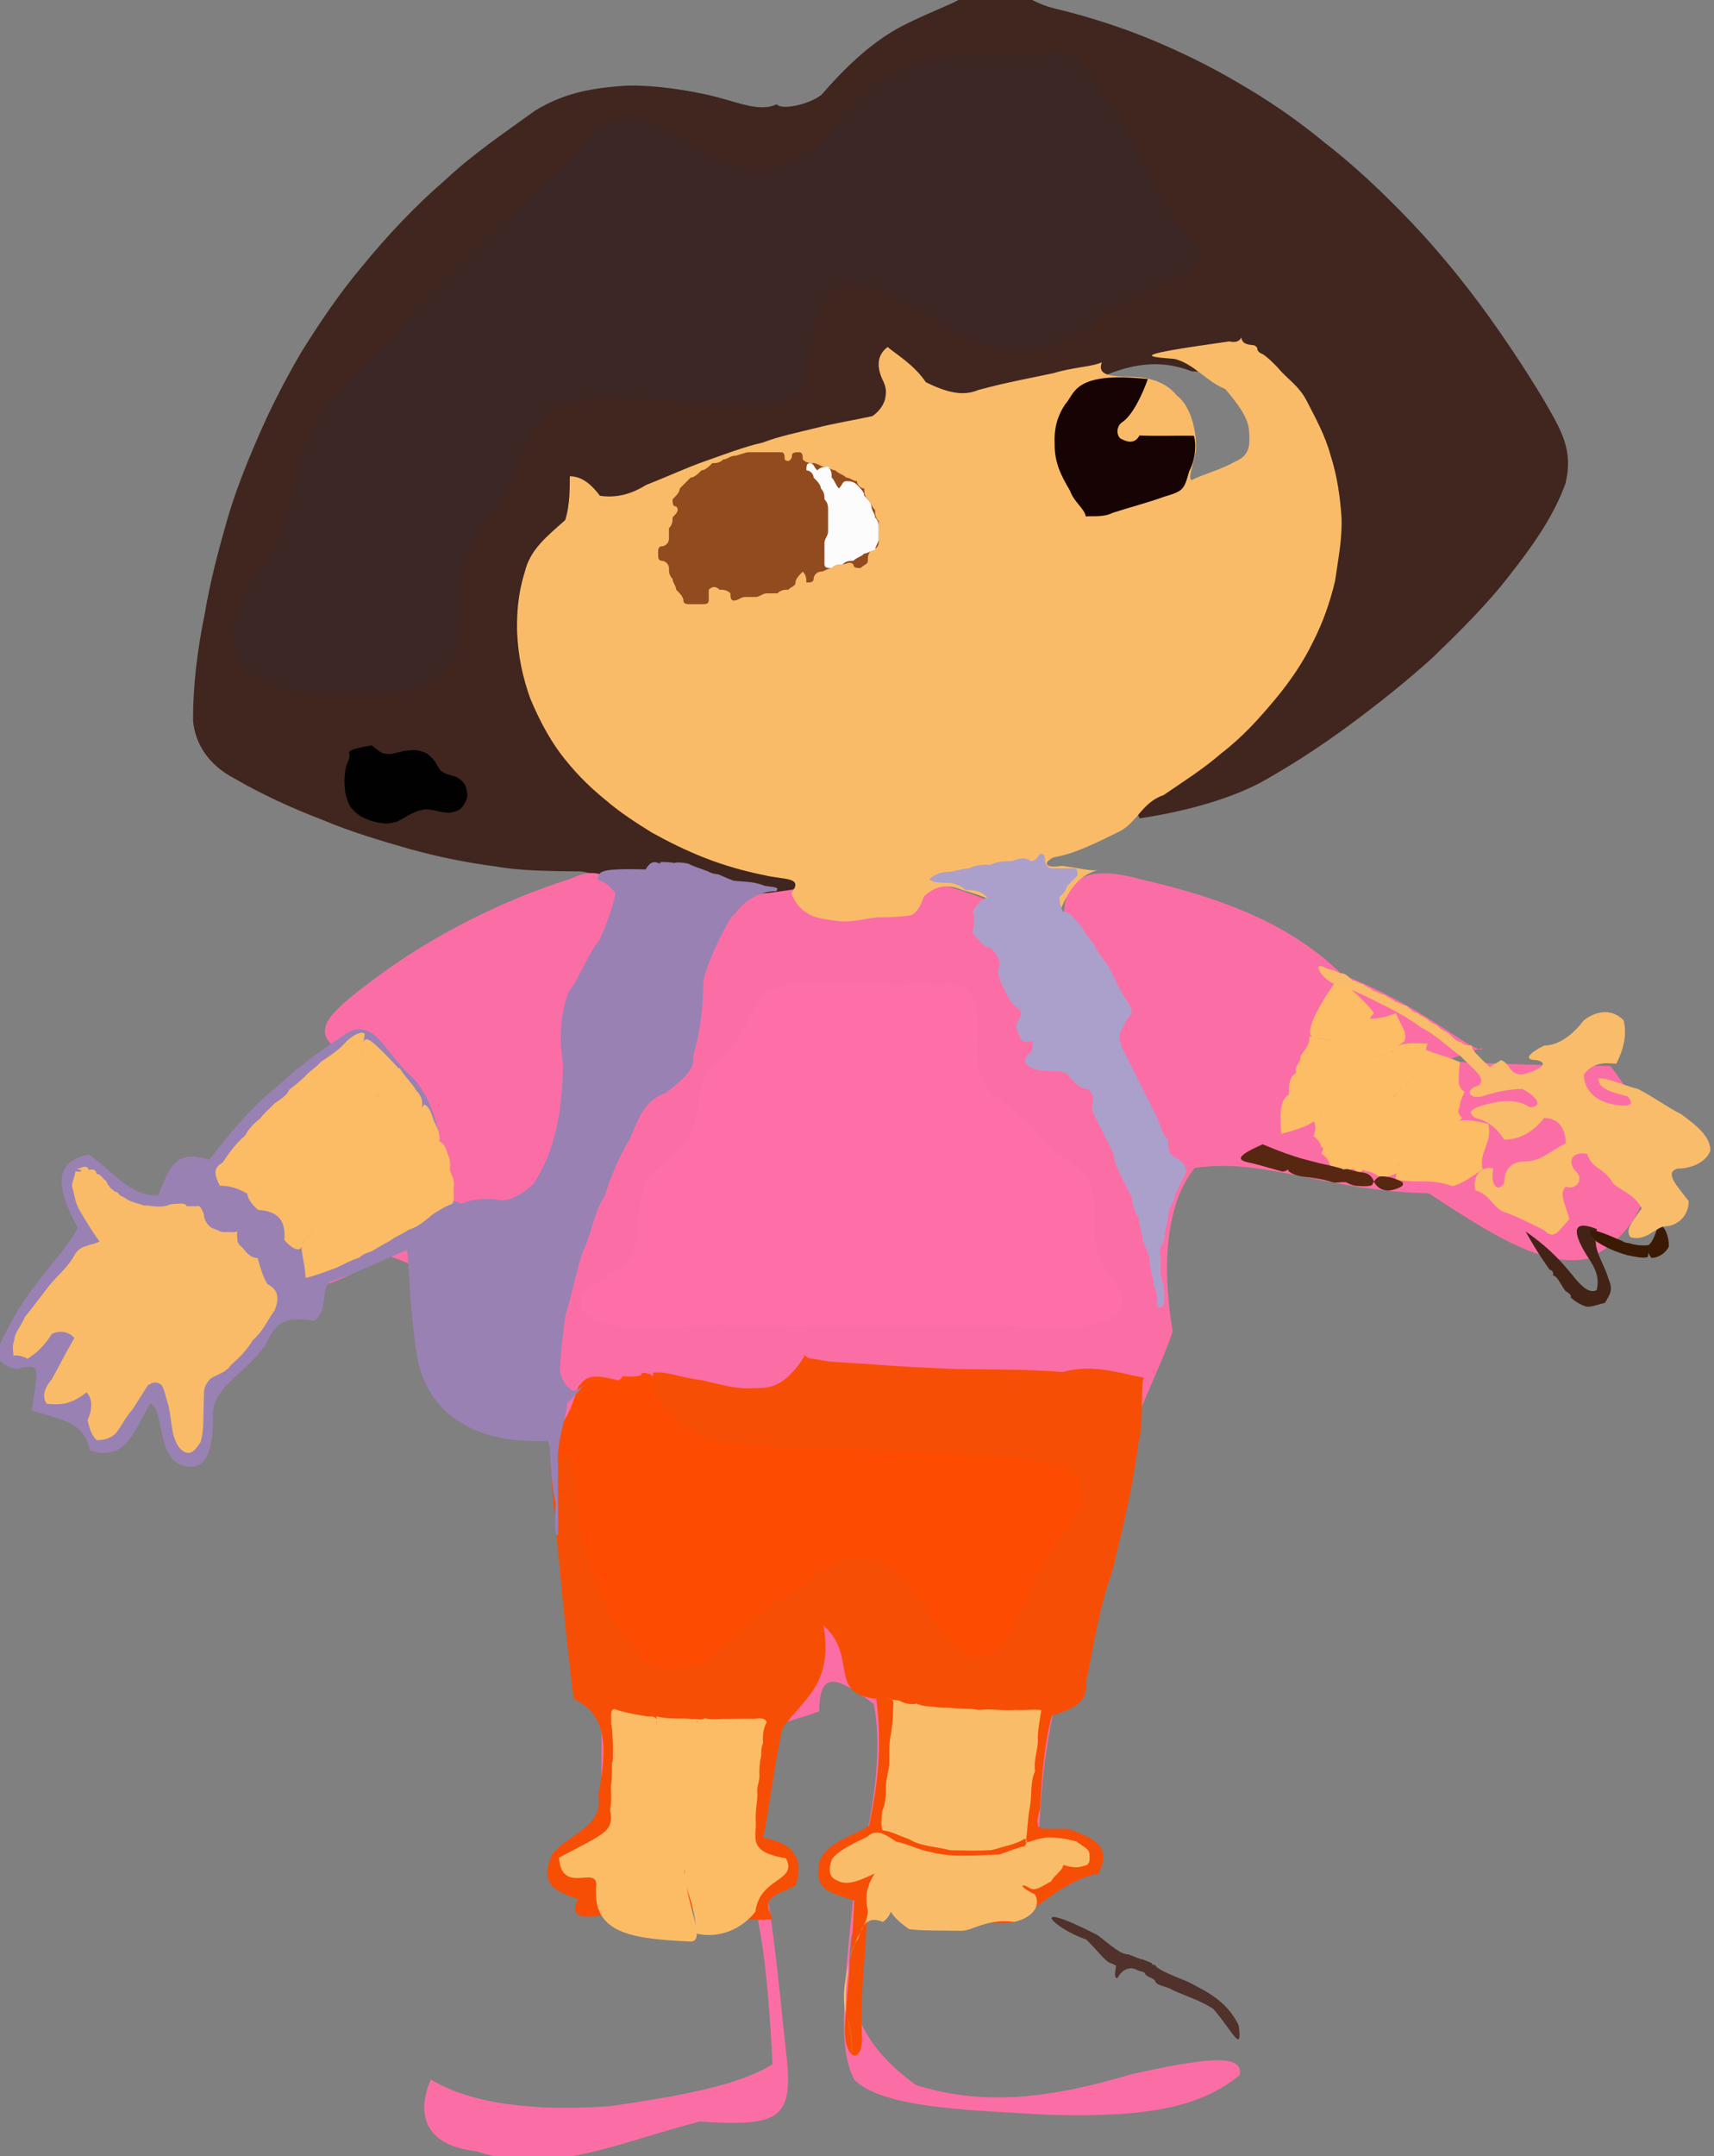 <?xml version="1.0" ?>
<svg xmlns="http://www.w3.org/2000/svg" version="1.1" width="474" height="596">
  <rect width="100%" height="100%" fill="#808080" stroke="none"/>
  <defs/>
  <g>
    <path d="M 266.275 -1.134 C 268.229 -1.424 270.43 -1.769 272.201 -2.534 C 273.372 -3.148 274.095 -3.476 274.657 -3.91 C 274.608 -3.984 274.549 -3.942 274.609 -3.846 C 274.916 -3.758 275.673 -3.492 278.033 -4.581 C 281.678 -2.498 285.129 0.767 291.915 2.414 C 300.777 4.516 310.035 7.503 318.343 10.924 C 326.627 14.379 334.513 18.227 342.28 22.797 C 350.418 27.481 358.426 32.9 366.267 39.374 C 374.671 45.862 382.628 53.415 390.35 61.489 C 397.807 69.361 404.484 77.565 410.508 85.779 C 416.133 93.543 421.486 101.534 426.747 110.241 C 431.786 118.981 435.151 124.276 432.945 133.581 C 429.664 142.711 423.92 150.776 417.587 158.853 C 411.282 167.056 403.837 174.346 396.35 181.618 C 388.75 188.516 380.826 194.775 372.825 200.682 C 364.97 206.449 357.123 211.544 348.663 216.274 C 339.053 221.328 326.681 224.447 315.222 226.188 C 313.316 223.871 316.961 218.063 323.506 211.286 C 331.703 204.819 339.972 197.894 347.327 190.25 C 353.432 182.177 358.304 174.148 362.02 166.333 C 364.874 158.696 366.804 151.044 367.979 142.996 C 368.25 134.759 368.806 126.371 365.274 119.807 C 361.322 112.796 357.449 106.852 351.796 103.038 C 344.919 101.616 337.325 103.136 329.545 102.635 C 321.718 99.539 314.185 100.304 306.3 103.489 C 297.761 106.459 289.078 109.32 280.546 111.048 C 272.205 111.051 264.415 109.682 257.612 107.559 C 252.284 105.406 248.439 103.865 246.024 103.82 C 245.315 105.527 244.792 108.651 244.597 113.898 C 241.005 117.827 234.049 121.328 224.504 124.911 C 214.81 128.526 204.673 131.413 194.81 133.536 C 185.481 135.072 177.449 136.221 171.303 137.832 C 165.777 138.069 162.005 139.063 159.107 141.004 C 156.776 143.847 154.774 147.737 152.712 153.074 C 150.629 159.743 148.744 167.308 147.503 175.261 C 147.415 183.313 148.447 191.628 151.033 199.52 C 155.3 207.007 160.861 214.125 167.995 220.686 C 176.445 226.806 185.966 232.193 195.758 236.252 C 205.037 239.29 213.481 241.078 219.859 242.523 C 221.748 246.019 219.333 246.068 213.38 246.815 C 206.161 247 197.645 246.688 188.156 245.394 C 178.697 243.826 169.329 242.656 160.736 240.857 C 151.942 240.776 143.771 240.701 136.998 239.472 C 128.801 238.416 120.888 236.774 113.253 234.653 C 105.359 232.39 97.255 230.014 89.324 226.669 C 80.808 223.407 72.531 219.647 64.791 215.142 C 58.135 211.691 53.995 206.059 53.38 199.138 C 53.368 189.566 54.573 179.547 56.61 169.743 C 58.113 160.703 60.258 152.775 62.493 144.822 C 64.738 136.829 67.778 129.076 71.277 121.026 C 74.739 112.916 78.843 105.023 83.343 97.3 C 88.368 89.267 93.828 81.099 100.236 73.512 C 106.934 65.335 114.484 57.238 122.948 49.906 C 130.698 42.61 139.654 36.596 147.941 30.599 C 155.479 25.994 162.544 24.533 171.102 23.826 C 177.498 23.195 187.236 24.367 195.027 26.063 C 203.504 27.857 209.74 31.242 214.816 28.811 C 215.997 30.528 223.655 28.965 227.184 26.193 C 233.499 18.922 240.984 11.527 249.758 7.055 C 257.931 2.859 266.855 -0.113 266.275 -1.134" stroke-width="0.0" fill="rgb(64, 38, 30)" opacity="1" stroke="rgb(75, 76, 114)" stroke-opacity="0.609" stroke-linecap="round" stroke-linejoin="round"/>
    <path d="M 315.519 243.054 C 336.948 247.933 356.654 255.072 371.183 269.384 C 393.288 278.063 404.752 289.183 409.666 290.159 C 411.031 288.728 405.495 291.547 393.99 294.923 C 380.245 292.63 373.778 291.656 376.965 292.371 C 392.29 292.719 415.509 294.586 445.328 294.617 C 461.738 315.231 459.008 337.9 439.548 347.779 C 427.328 350.803 412.059 340.948 395.138 329.825 C 366.65 329.219 349.841 319.898 330.387 322.822 C 323.101 331.863 320.933 347.569 324.292 368.055 C 320.068 380.607 311.431 395.394 306.341 416.243 C 300.357 437.162 294.144 457.401 290.392 477.668 C 287.394 494.152 287.049 508.712 287.532 517.873 C 287.292 523.327 280.921 524.738 269.909 524.174 C 256.756 524.016 244.097 526.642 235.522 534.827 C 232.804 552.804 238.032 565.317 253.319 576.295 C 272.4 582.351 291.086 579.797 312.971 573.3 C 333.028 568.85 344.139 567.412 342.789 573.594 C 331.842 582.525 316.683 585.329 290.144 584.519 C 268.096 583.226 244.543 582.766 236.335 574.925 C 230.943 565.442 234.095 544.8 236.263 520.995 C 241.46 502.39 244.276 484.166 241.613 470.96 C 230.994 462.997 226.679 461.866 226.509 473.038 C 217.202 476.365 204.967 479.234 194.975 482.703 C 187.114 483.764 182.828 484.639 182.914 486.609 C 187.708 490.53 196.08 497.371 208.327 506.381 C 213.142 522.683 214.912 544.389 217.277 566.226 C 219.799 586.018 215.784 587.758 193.452 586.402 C 170.168 592.334 152.465 601.415 131.784 594.611 C 116.975 592.976 115.188 583.857 119.132 574.77 C 130.543 581.603 147.673 583.612 168.91 582.127 C 187.444 579.379 203.685 576.66 213.648 570.581 C 212.941 557.418 212 541.862 209.307 529.226 C 199.362 524.819 189.767 523.144 181.1 523.84 C 174.38 524.296 169.771 522.422 166.619 516.681 C 165.625 506.735 166.586 492.959 166.307 476.073 C 161.574 457.475 157.52 437.45 155.111 416.455 C 153.192 396.804 146.229 380.3 135.143 365.691 C 124.016 353.188 110.985 346.93 98.632 345.013 C 87.729 350.227 82.938 353.682 83.565 356.077 C 89.278 356.14 98.171 352.864 107.452 345.214 C 114.068 334.085 118.2 322.604 117.648 311.809 C 111.316 302.85 101.852 295.49 92.135 289.131 C 86.722 284.317 91.089 279.855 103.051 270.926 C 119.59 258.441 139.33 248.689 157.83 242.871 C 167.693 238.161 172.121 244.48 171.479 256.098 C 167.829 271.115 163.479 288.286 159.967 306.231 C 158.083 323.472 157.984 338.753 159.501 350.919 C 160.437 360.941 161.612 366.484 161.884 367.861 C 161.35 365.233 160.164 359.366 159.543 350.851 C 161.53 340.257 164.593 328.376 168.847 315.715 C 173.964 302.562 179.659 289.595 185.909 276.927 C 192.745 265.211 200.734 253.975 208.253 247.415 C 224.394 245.255 236.755 243.117 250.472 242.122 C 263.77 244.841 276.218 249.049 287.031 256.233 C 295.222 266.406 300.503 280.025 304.845 294.747 C 311.105 306.411 315.511 315.783 318.211 320.743 C 317.561 317.812 314.984 314.183 315.441 308.047 C 316.097 305.094 315.499 305.735 314.054 308.168 C 309.973 304.688 305.137 295.19 299.369 280.05 C 293.456 257.292 286.822 235.027 315.519 243.054" stroke-width="0.0" fill="rgb(251, 110, 165)" opacity="1" stroke="rgb(144, 58, 37)" stroke-opacity="0.468" stroke-linecap="round" stroke-linejoin="round"/>
    <path d="M 340.006 94.363 C 342.464 94.969 343.151 93.596 343.298 93.255 C 343.459 95.27 345.48 95.251 346.871 95.447 C 347.451 95.768 347.8 96.118 347.712 96.664 C 347.955 97.151 348.305 97.566 349.174 97.867 C 350.536 98.758 351.915 100.067 353.527 101.786 C 355.677 104.467 359.23 106.631 361.309 110.701 C 363.723 115.392 366.433 120.282 367.901 125.644 C 369.809 131.492 370.628 137.511 371.004 143.234 C 371.181 149.385 370.029 154.639 369.205 160.598 C 367.777 166.518 365.89 171.966 363.14 177.349 C 360.451 182.924 356.828 188.287 352.636 193.289 C 348.276 198.519 343.688 203.666 337.705 208.252 C 332.566 212.724 326.833 216.281 321.74 219.797 C 315.885 221.724 314.39 227.438 309.512 229.846 C 303.336 232.896 297.131 236.037 291.371 236.963 C 288.261 238.5 289.027 240.119 293.669 239.308 C 297.754 239.819 301.86 240.872 303.684 240.471 C 297.744 241.997 294.553 247.008 291.42 256.511 C 296.256 267.601 299.538 274.753 303.132 280.323 C 304.874 284.451 306.225 286.66 306.444 287.018 C 305.743 285.693 304.112 282.659 301.714 278.424 C 301.069 271.345 295.393 269.179 293.236 263.382 C 289.855 257.79 285.869 254.302 280.747 251.965 C 276.193 249.34 271.272 247.438 266.184 246.015 C 261.219 243.911 258.265 245.329 255.548 247.699 C 254.358 251.098 253.323 252.348 251.867 252.998 C 250.047 253.28 247.744 253.459 244.214 253.541 C 240.532 253.334 236.378 255.193 231.436 254.544 C 226.357 253.825 221.614 253.578 218.805 246.921 C 222.432 242.236 216.801 243.261 211.35 241.892 C 205.876 240.805 200.28 239.227 194.822 237.08 C 189.677 235.057 184.847 232.666 180.314 230.155 C 175.928 227.417 171.38 224.525 167.334 221.007 C 162.613 217.165 158.623 213.092 154.908 208.162 C 151.54 203.601 148.799 198.231 146.638 193.047 C 144.538 187.169 143.312 181.55 143.002 174.668 C 142.902 169.594 143.199 164.305 145.092 158.223 C 146.581 151.817 151.262 148.278 156.325 143.725 C 157.719 139.126 157.539 134.38 157.576 131.633 C 161.047 131.645 163.735 134.123 165.909 137.031 C 170.169 137.65 174.239 136.803 178.715 134.023 C 184.449 131.795 189.703 129.333 194.807 127.529 C 200.289 125.624 205.596 123.525 210.964 122.316 C 215.279 120.64 220.226 119.637 225.598 118.31 C 230.696 116.982 236.402 116.095 241.263 115.011 C 244.094 113.051 246.116 109.506 244.369 105.596 C 242.236 101.431 242.57 98.028 245.48 95.926 C 247.915 97.989 252.681 100.718 256.046 105.64 C 261.134 108.156 266.016 109.759 270.584 107.784 C 278.022 105.757 284.841 104.524 291.424 103.122 C 296.605 101.51 302.02 101.395 304.704 100.142 C 303.462 103.557 306.704 103.858 310.712 104.152 C 315.71 104.011 321.657 104.631 325.469 109.342 C 329.668 112.415 331.132 120.528 330.678 124.811 C 329.636 129.742 328.546 132.151 329.533 132.714 C 332.788 131.011 337.565 129.906 341.452 127.635 C 345.358 125.982 345.755 123.704 345.436 119.246 C 345.273 115.465 342.42 111.779 338.864 107.532 C 333.572 105.438 330.221 100.548 324.849 99.211 C 316.408 98.531 312.375 98.228 340.006 94.363" stroke-width="0.0" fill="rgb(250, 187, 105)" opacity="1.0" stroke="rgb(142, 213, 74)" stroke-opacity="0.09" stroke-linecap="round" stroke-linejoin="round"/>
    <path d="M 171.164 381.598 C 170.781 381.477 172.108 381.122 172.131 380.382 C 173.248 380.332 174.514 380.795 177.323 380.132 C 177.532 378.923 178.338 379.61 179.761 379.761 C 180.689 380.903 181.68 381.257 182.663 381.807 C 183.692 382.057 184.633 382.287 185.46 382.512 C 186.273 382.676 187.026 382.779 187.765 382.922 C 188.525 382.999 189.277 383.069 190.066 383.288 C 191.01 383.599 191.874 383.999 192.799 384.682 C 193.706 385.487 194.37 386.405 194.877 387.454 C 195.128 388.41 195.079 389.334 194.692 390.21 C 193.997 390.886 193.29 391.453 192.502 392.072 C 191.847 392.613 191.46 393.124 191.419 393.837 C 191.686 394.574 192.192 395.232 192.847 395.736 C 193.744 396.205 194.439 396.655 194.381 396.95 C 194.082 397.496 193.939 397.679 193.957 397.746 C 194.043 397.418 194.383 397.058 195.304 397.067 C 196.844 397.078 198.73 396.9 200.987 396.727 C 203.706 396.666 206.835 396.584 210.229 396.654 C 213.889 396.64 217.708 396.631 221.553 396.591 C 225.517 396.491 229.588 396.384 233.495 396.25 C 237.4 396.139 241.441 395.914 245.43 395.695 C 249.516 395.462 253.719 395.323 257.899 395.246 C 262.021 395.166 266.017 395.194 269.86 395.313 C 273.289 395.424 276.581 395.418 279.628 395.328 C 282.615 395.148 285.596 395.022 288.634 395.259 C 291.701 396.071 294.912 397.607 297.846 399.612 C 300.513 402.244 302.81 405.419 304.382 408.917 C 305.344 412.679 305.541 416.526 305.052 420.395 C 304.105 424.123 302.677 427.671 300.928 430.864 C 299.123 433.7 297.31 436.207 295.555 438.38 C 294.101 440.34 292.845 442.222 291.745 444.173 C 290.797 446.263 289.735 448.71 288.4 451.431 C 286.653 454.291 284.441 457.263 281.821 460.042 C 278.807 462.304 275.512 464.075 272.029 465.054 C 268.534 464.909 265.187 463.811 262.242 461.865 C 259.757 459.064 257.806 455.773 256.447 452.334 C 255.373 448.81 254.434 445.43 253.545 442.356 C 252.301 440.069 250.517 438.212 248.619 436.491 C 246.449 435.076 243.704 434.435 240.88 434.227 C 238.023 434.319 235.5 434.525 233.246 434.811 C 231.563 434.922 230.388 434.922 229.719 434.854 C 229.414 434.814 229.37 434.854 229.492 435.048 C 229.667 435.438 229.728 436.111 229.643 437.142 C 229.472 438.47 228.987 440.052 228.235 441.908 C 227.318 443.821 226.197 445.807 224.753 447.813 C 223.136 449.711 221.248 451.538 219.225 453.477 C 216.922 455.622 214.44 457.911 211.776 460.216 C 208.894 462.383 205.743 464.246 202.234 465.712 C 198.529 466.647 194.572 466.942 190.426 466.648 C 186.4 465.927 182.408 464.631 178.83 463.15 C 175.789 461.34 173.275 459.513 171.266 457.794 C 169.678 456.142 168.328 454.764 167.017 453.491 C 165.76 452.4 164.422 451.436 162.984 450.181 C 161.51 448.593 160.15 446.561 158.995 443.859 C 157.796 440.666 156.813 436.965 156.163 432.889 C 155.72 428.587 155.426 424.191 155.095 419.735 C 154.8 415.181 154.665 410.628 154.108 406.085 C 153.798 401.614 154.155 397.149 155.492 393.229 C 157.995 390.143 158.731 386.245 159.997 383.174 C 161.976 380.954 162.771 379.319 171.164 381.598" stroke-width="0.0" fill="rgb(253, 76, 1)" opacity="1" stroke="rgb(42, 1, 70)" stroke-opacity="0.385" stroke-linecap="round" stroke-linejoin="round"/>
    <path d="M 222.4 375.022 C 221.956 374.313 222.484 374.642 222.929 374.879 C 223.323 375.289 223.904 375.568 224.687 375.52 C 225.667 375.693 227.09 375.981 229.35 376.346 C 232.561 376.551 236.562 376.786 241.748 377.148 C 248.208 377.668 255.792 378.026 264.253 378.382 C 273.474 378.581 283.412 378.363 293.858 379.225 C 302.043 377.02 308.037 379.178 316.315 380.783 C 315.226 384.026 316.565 392.13 314.728 399.328 C 313.449 410.327 310.743 421.176 307.764 433.732 C 303.845 444.585 302.271 456.014 300.388 464.714 C 300.842 470.876 296.757 472.253 290.926 474.174 C 289.132 480.219 288.085 489.782 287.64 499.867 C 285.597 506.994 287.517 505.166 295.539 505.532 C 303.382 508.324 307.395 510.67 303.759 517.881 C 295.372 519.284 288.466 526.06 280.393 531.353 C 268.99 532.382 261.277 528.878 250.927 529.43 C 244.159 526.026 240.003 526.673 239.655 531.75 C 239.3 541.388 238.023 549.682 238.324 561.929 C 239.023 570.962 233.387 569.956 233.645 560.402 C 234.356 547.784 235.803 537.971 236.236 525.344 C 230.27 523.109 224.766 522.999 226.645 514.501 C 228.557 509.172 235.686 507.573 240.351 504.616 C 242.604 493.746 244.095 483.13 242.333 469.52 C 228.758 468.324 237.334 457.725 227.744 449.304 C 230.549 465.652 221.98 469.683 216.328 477.741 C 213.777 490.067 212.49 501.341 211.072 507.955 C 219.9 509.567 222.25 513.891 220.087 521.077 C 214.991 523.978 209.951 523.932 213.748 530.377 C 208.392 531.226 201.688 530.124 193.459 527.505 C 185.256 526.95 176.87 527.188 170.152 528.765 C 163.275 530.079 156.51 531.106 159.898 524.878 C 152.845 522.623 149.183 520.34 152.629 512.6 C 157.74 506.286 167.038 505.092 165.45 495.916 C 168.335 481.9 167.338 473.608 158.635 469.623 C 157.224 458.1 156.018 446.917 154.89 434.297 C 153.825 423.85 152.779 414.088 152.34 405.675 C 153.256 402.665 155.725 401.708 157.958 403.283 C 159.175 408.294 159.789 415.093 160.296 423.189 C 162.296 431.285 165.427 439.32 168.686 446.227 C 172.142 452.191 176.041 456.806 180.166 460.179 C 184.779 461.765 189.572 461.381 194.692 459.594 C 199.536 455.684 204.496 451.121 209.602 446.585 C 214.635 442.683 219.141 439.633 223.195 437.463 C 226.203 434.894 229.162 432.84 231.997 431.569 C 235.146 430.473 238.885 430.565 243.133 431.401 C 247.51 433.757 251.43 438.184 255.319 443.844 C 259.183 449.667 263.18 454.909 267.452 457.876 C 271.811 458.472 275.773 456.565 278.962 452.632 C 281.753 446.074 284.775 439.154 288.464 432.152 C 292.916 426.108 296.623 420.589 299.005 415.579 C 299.384 411.162 298.178 407.635 295.12 405.202 C 289.625 403.982 283.198 403.269 275.74 402.684 C 267.561 401.907 258.939 401.512 250.085 401.234 C 240.981 400.423 232.044 400.385 223.298 400.156 C 214.8 400.381 206.798 399.399 199.126 398.861 C 192.653 397.556 187.97 393.412 183.964 389.361 C 181.346 385.435 179.781 381.862 180.725 379.394 C 184.328 378.913 188.237 380.831 193.954 381.443 C 199.271 382.696 203.706 383.982 208.216 383.684 C 212.124 383.595 216.403 384.193 222.4 375.022" stroke-width="0.0" fill="rgb(247, 78, 6)" opacity="0.999" stroke="rgb(199, 144, 147)" stroke-opacity="0.721" stroke-linecap="round" stroke-linejoin="round"/>
    <path d="M 178.531 240.311 C 179.607 238.571 180.502 238.038 181.629 238.393 C 182.467 238.89 183.469 238.411 182.095 238.314 C 183.822 238.137 186.324 238.423 186.487 238.544 C 186.733 238.272 188.686 238.349 190.328 238.699 C 191.586 239.413 193.929 240.122 195.805 240.844 C 196.998 241.617 198.577 241.618 198.956 241.747 C 198.805 241.858 198.695 241.798 198.382 241.57 C 199.579 241.992 200.773 242.69 202.834 243.407 C 204.999 243.73 208.341 243.52 211.353 244.806 C 213.614 245.242 215.856 245.075 214.61 246.348 C 210.728 246.214 206.7 248.196 202.625 252.8 C 199.431 258.201 196.326 264.347 194.488 270.965 C 194.561 278.757 193.473 285.835 191.644 292.033 C 192.528 295.576 188.183 298.845 184.099 302.096 C 178.172 304.072 176.421 309.475 174.216 314.784 C 171.07 319.792 168.973 325.128 167.234 330.535 C 164.055 335.268 163.654 341.176 161.204 345.822 C 159.323 351.38 158.237 357.66 156.41 363.31 C 155.563 369.367 155.031 374.634 154.848 379.103 C 155.585 381.951 157.024 383.758 158.504 384.446 C 159.608 384.256 160.557 383.62 161.111 383.121 C 161.108 383.476 159.632 385.034 156.866 387.866 C 156.359 392.934 153.786 398.716 154.32 405.322 C 154.21 413.044 154.445 419.596 154.324 424.331 C 153.407 424.559 153.253 420.896 153.719 415.643 C 152.27 409.894 152.258 401.891 151.933 398.309 C 140.485 398.555 132.351 396.952 125.594 391.962 C 118.984 387.236 115.706 380.097 114.787 371.091 C 113.61 362.524 113.228 354.027 112.611 345.467 C 105.336 348.399 99.3 351.652 91.274 354.297 C 88.7 355.821 90.829 361.961 87.086 365.067 C 79.367 363.897 76.659 364.788 73.528 371.526 C 67.69 380.03 59.586 382.671 58.871 390.428 C 59.267 401.535 56.554 408.039 48.994 404.443 C 43.321 400.261 45.386 389.967 41.575 387.884 C 36.823 396.062 34.719 404.012 24.862 400.883 C 23.159 392.578 16.108 392.322 8.804 389.863 C 10.324 378.43 11.847 376.532 4.553 378.399 C -3.749 376.56 -0.586 371.926 4.97 362.142 C 11.179 352.273 18.581 345.258 21.496 339.326 C 15.812 328.712 14.284 321.246 24.581 319.091 C 31.049 323.681 36.38 330.979 43.73 330.364 C 46.815 323.127 48.149 317.45 57.847 320.571 C 63.233 313.784 69.163 306.092 77.276 299.804 C 84.045 293.418 90.584 289.136 95.641 285.768 C 99.159 283.308 102.303 284.688 104.562 287.038 C 107.251 289.692 110.042 294.333 114.318 298.043 C 118.101 302.291 120.272 308.009 121.403 313.487 C 121.315 319.258 121.035 323.979 119.216 327.951 C 120.839 331.031 120.896 333.051 121.338 333.405 C 122.942 333.336 124.878 331.038 127.456 332.725 C 130.442 331.404 134.794 330.986 138.614 331.763 C 141.88 331.781 144.638 329.719 147.431 327.331 C 149.222 324.599 151.665 320.266 153.175 314.543 C 155.025 308.052 155.54 301.078 155.71 293.928 C 154.484 286.739 155.032 279.713 157.314 274.068 C 160.816 269.328 162.26 264.12 165.729 259.919 C 167.451 255.931 168.644 253.317 170.235 247.03 C 168.019 243.71 165.972 243.496 165.281 243.182 C 165.75 241.024 164.905 239.948 178.531 240.311" stroke-width="0.0" fill="rgb(153, 129, 180)" opacity="1" stroke="rgb(22, 147, 239)" stroke-opacity="0.708" stroke-linecap="round" stroke-linejoin="round"/>
    <path d="M 110.367 295.438 C 107.496 297.711 105.403 300.589 104.332 303.094 C 104.017 304.087 104.123 304.192 104.031 304.158 C 104.472 302.349 105.844 300.113 107.336 298.279 C 109.235 296.642 109.896 294.839 110.593 295.32 C 112.235 298.003 114 299.417 115.054 301.365 C 116.874 303.103 116.987 305.149 116.57 306.364 C 115.37 307.649 114.963 308.799 115.662 307.414 C 114.852 307.909 115.489 307.97 117.229 305.343 C 118.351 305.443 118.968 307 119.496 308.31 C 120.026 310.717 121.919 312.499 121.505 315.469 C 123.284 316.214 123.506 318.338 124.16 319.898 C 124.609 321.118 124.446 322.376 124.443 323.569 C 124.839 324.713 125.609 325.838 125.516 327.406 C 125.275 329.321 125.84 331.399 125.108 332.705 C 122.513 333.72 120.82 334.849 119.414 335.846 C 117.628 337.316 115.548 339.19 113.163 339.817 C 111.482 340.988 109.391 341.742 107.702 343.038 C 106.178 343.91 104.621 344.647 102.879 345.827 C 101.781 346.15 100.221 346.703 99.387 347.586 C 97.334 348.253 95.42 349.23 93.027 350.411 C 90.285 351.375 87.31 352.621 84.515 353.195 C 84.26 348.039 82.704 345.03 83.827 343.334 C 86.303 340.188 87.82 337.991 88.078 338.219 C 87.764 338.528 87.884 337.361 87.898 338.18 C 86.938 339.191 85.716 340.905 83.613 343.577 C 83.588 346.481 80.974 345.456 78.638 342.743 C 79.122 337.289 76.811 334.737 71.416 334.419 C 69.538 332.997 67.894 330.305 68.547 329.539 C 71.599 327.849 73.877 326.552 76.031 325.646 C 76.428 325.403 75.102 326.095 75.952 325.659 C 75.001 326.171 71.996 327.491 68.219 329.855 C 67.417 329.34 64.351 327.651 60.784 327.731 C 59.303 324.75 58.818 322.831 61.546 321.36 C 63.381 318.644 65.308 315.924 67.701 313.978 C 68.799 311.903 70.393 310.359 72.029 309.093 C 72.924 307.75 74.432 306.553 76.007 304.939 C 77.321 303.952 79.218 303.032 80.003 301.18 C 81.43 300.159 82.737 298.977 84.135 297.738 C 85.37 296.186 87.266 295.194 88.755 293.483 C 90.983 291.924 93.533 290.513 95.965 287.667 C 98.032 285.903 99.875 284.987 100.857 285.682 C 100.206 290.592 99.879 292.813 99.527 293.009 C 99.756 294.414 99.157 294.043 100.108 291.164 C 100.805 286.743 99.653 283.798 110.367 295.438" stroke-width="0.0" fill="rgb(252, 188, 101)" opacity="1" stroke="rgb(84, 53, 108)" stroke-opacity="0.494" stroke-linecap="round" stroke-linejoin="round"/>
    <path d="M 196.307 133.392 C 202.103 133.518 208.188 133.564 209.963 133.404 C 209.73 135.943 208.376 138.115 206.131 140.525 C 206.238 141.769 208.057 144.068 210.759 144.246 C 212.826 142.419 211.29 141.914 215.958 142.577 C 216.857 141.114 216.312 144.217 216.598 147.093 C 216.574 150.664 216.25 154.008 217.11 154.783 C 217.031 154.351 213.155 154.576 212.772 154.501 C 207.954 154.479 202.517 154.515 198.162 154.505 C 197.98 154.386 197.81 154.759 194.539 155.946 C 197.04 152.976 196.464 151.672 196.43 148.334 C 196.674 145.438 196.218 142.06 196.516 139.073 C 196.493 136.834 195.663 135.195 197.459 136.706 C 202.404 136.211 203.31 136.991 196.307 133.392" stroke-width="0.0" fill="rgb(5, 3, 4)" opacity="0.999" stroke="rgb(4, 5, 165)" stroke-opacity="0.883" stroke-linecap="round" stroke-linejoin="round"/>
    <path d="M 317.424 104.775 C 316.048 108.711 313.396 114.466 310.547 116.555 C 308.285 117.883 308.888 121.036 310.249 121.384 C 311.999 122.352 313.996 122.549 315.1 120.367 C 319.685 120.58 325.307 120.368 330.118 120.444 C 330.375 120.503 331.358 125.579 328.849 130.3 C 327.426 135.442 327.216 135.711 321.964 137.29 C 316.995 139.071 312.119 140.299 307.584 141.79 C 304.965 143.132 301.418 142.496 300.303 142.768 C 299.762 140.374 297.014 138.809 295.892 135.595 C 293.655 131.82 291.568 127.994 291.66 122.699 C 291.4 118 292.733 114.442 294.563 111.759 C 297.293 108.903 296.628 102.537 317.424 104.775" stroke-width="0.0" fill="rgb(23, 3, 4)" opacity="0.999" stroke="rgb(42, 191, 131)" stroke-opacity="0.751" stroke-linecap="round" stroke-linejoin="round"/>
    <path d="M 421.895 340.369 C 429.363 345.532 432.924 350.071 435.752 353.546 C 438.03 356.222 439.891 357.476 441.555 356.565 C 442.316 353.352 441.552 350.984 438.785 346.952 C 435.025 340.833 434.417 336.873 441.627 339.709 C 440.15 345.556 443.455 348.551 444.832 353.545 C 446.299 356.669 445.024 357.965 443.83 360.139 C 442.114 360.449 440.378 361.273 438.736 361.176 C 436.498 360.409 435.401 359.521 434.337 358.591 C 434.662 357.91 434.088 357.687 432.858 356.742 C 431.561 355.007 430.639 352.605 429.513 352.574 C 429.564 352.024 429.526 351.048 428.582 350.993 C 427.672 349.67 425.333 346.575 421.895 340.369" stroke-width="0.0" fill="rgb(67, 35, 22)" opacity="1" stroke="rgb(111, 65, 159)" stroke-opacity="0.715" stroke-linecap="round" stroke-linejoin="round"/>
    <path d="M 181.512 474.421 C 185.484 475.334 188.545 474.784 191.377 475.137 C 193.208 474.965 192.801 475.763 192.526 475.941 C 192.948 476.096 192.997 476.045 192.319 475.122 C 193.064 475.167 194.297 475.513 194.845 474.867 C 196.8 475.502 199.135 474.978 201.544 475.104 C 204.063 475.051 206.472 475.024 208.623 475.075 C 210.385 474.723 211.881 475.003 211.986 476.093 C 211.001 477.913 210.881 479.798 211.032 481.76 C 210.382 483.202 210.531 484.478 210.485 485.401 C 210.296 486.1 210.144 486.798 210.149 487.483 C 210.051 488.14 209.93 489.243 210.015 490.774 C 210.11 492.228 209.144 493.992 209.456 495.856 C 209.439 498.186 208.758 501.058 209.033 503.926 C 209.019 508.484 207.15 511.893 217.351 513.64 C 220.697 520.104 210.098 518.796 208.904 528.388 C 205.014 533.344 198.725 535.867 192.584 534.451 C 192.076 524.949 188.811 521.512 189.372 517.315 C 189.128 514.046 186.584 512.118 189.48 512.025 C 189.913 513.335 188.518 516.736 189.878 521.658 C 191.639 530.552 194.68 536.738 190.816 536.635 C 174.835 535.84 163.545 534.601 164.897 520.991 C 164.987 515.582 155.347 523.802 154.584 513.456 C 167.392 506.626 169.867 506.267 168.724 500.278 C 169.313 496.647 168.826 494.609 168.961 493.378 C 169.249 491.832 169.228 489.078 169.244 487.057 C 169.571 487.454 169.481 485.273 169.523 483.234 C 169.438 480.9 169.385 478.033 169.016 476.426 C 169.079 474.003 168.66 472.441 169.969 472.395 C 173.468 473.595 176.502 473.968 179.382 474.474 C 180.935 474.144 181.876 475.057 181.507 475.871 C 181.703 477.536 181.655 478.642 181.512 474.421" stroke-width="0.0" fill="rgb(252, 188, 102)" opacity="1" stroke="rgb(146, 36, 21)" stroke-opacity="0.113" stroke-linecap="round" stroke-linejoin="round"/>
    <path d="M 370.063 270.264 C 375.075 274.654 378.281 277.657 379.952 279.993 C 377.42 283.138 377.569 283.74 378.515 281.638 C 379.017 281.289 380.247 282.203 386.046 280.069 C 386.977 282.699 389.551 285.596 388.317 287.878 C 386.005 289.415 385.109 290.722 384.311 291.04 C 382.82 291.549 381.424 291.783 380.756 291.962 C 379.254 292.198 378.043 292.348 377.378 292.171 C 376.772 292.032 376.456 291.949 376.438 291.974 C 376.594 291.961 377.24 292.222 377.704 292.218 C 379.609 292.202 381.875 292.06 385.094 290.637 C 386.615 288.237 389.032 288.218 394.73 288.438 C 393.727 292.971 392.637 294.912 391.202 297.166 C 389.464 299.417 387.586 300.505 386.865 301.49 C 386.115 302.164 385.508 303.045 385.361 303.4 C 385.454 303.339 385.72 302.812 386.26 302.146 C 386.745 301.587 387.74 300.457 389.173 299.404 C 390.588 297.879 392.391 296.481 394.34 290.129 C 396.977 291.416 398.904 291.511 403.74 293.569 C 403.181 299.011 403.07 300.472 405.008 301.783 C 404.154 303.777 403.633 304.736 403.714 305.887 C 403.128 306.923 403.013 307.638 404.385 309.089 C 402.508 310.464 401.966 310.908 402.712 310.06 C 404.517 309.237 407.027 309.615 411.548 310.611 C 412.92 315.787 408.894 318.163 410.015 323.254 C 406.759 325.326 404.499 327.135 401.757 327.83 C 397.716 326.521 395.126 326.522 392.475 326.516 C 390.349 326.642 388.599 326.29 385.92 326.096 C 386.314 323.102 386.81 321.901 386.853 321.685 C 386.851 321.495 386.503 322.12 386.413 324.217 C 385.446 324.75 384.173 325.009 382.574 325.63 C 380.468 324.893 379.326 323.603 377.561 323.725 C 377.347 323.226 376.702 323.152 375.81 324.636 C 374.97 323.22 374.005 322.736 373.389 323.286 C 371.581 323.643 369.99 322.903 368.223 323.314 C 367.511 320.985 367.153 319.901 365.364 318.88 C 366.102 317.592 366.106 317.116 365.312 317.045 C 365.309 316.277 364.854 315.304 363.302 314.081 C 363.774 312.321 364.02 311.257 363.332 309.842 C 364.907 308.66 365.73 307.393 365.335 307.161 C 365.797 307.665 365.667 307.135 365.208 307.866 C 364.055 309.602 362.888 311.252 354.316 313.37 C 353.834 306.727 354.234 303.885 356.404 302.541 C 356.501 299.62 356.385 297.998 358.472 296.447 C 357.808 294.262 359.808 294.118 359.659 291.891 C 361.059 289.888 362.458 288.262 362.041 286.414 C 365.303 287.273 367.496 287.422 369.145 287.728 C 370.37 288.018 371.971 287.983 372.288 288.128 C 372.317 288.045 372.35 287.99 372.281 288.085 C 370.825 288.138 368.631 287.622 364.899 287.001 C 362.209 287.32 359.005 286.047 370.063 270.264" stroke-width="0.0" fill="rgb(252, 189, 101)" opacity="1" stroke="rgb(220, 162, 176)" stroke-opacity="0.854" stroke-linecap="round" stroke-linejoin="round"/>
    <path d="M 289.128 15.417 C 289.988 15.127 290.79 14.638 291.689 14.298 C 292.591 14.329 293.407 14.361 294.265 14.375 C 295.265 15.052 296.344 15.805 297.821 16.567 C 299.319 18.507 301.233 20.579 303.434 22.747 C 304.954 26.083 307.171 29.309 309.771 32.646 C 312.055 36.425 314.042 40.405 316.186 44.352 C 317.845 48.413 319.833 52.243 321.555 55.894 C 323.797 59.054 326.079 62.012 328.392 64.417 C 330.522 66.554 331.775 68.442 332.273 70.298 C 331.423 72.169 329.762 73.82 327.164 76.056 C 323.912 77.162 320.4 78.821 316.844 80.514 C 312.982 82.217 309.431 84.103 306.018 86.032 C 303.183 88.575 300.136 90.72 296.857 92.923 C 293.132 94.584 289.304 95.855 285.034 96.731 C 280.62 96.838 276.055 96.37 271.237 95.335 C 266.657 93.259 262.159 90.889 257.641 88.001 C 253.307 84.795 248.62 82.519 243.455 80.714 C 240.001 78.946 236.105 78.359 232.774 78.911 C 229.914 80.344 227.631 82.892 226.48 86.236 C 225.127 90.18 224.15 94.364 224.133 98.464 C 223.786 102.207 222.989 105.599 221.683 108.242 C 219.153 110.072 215.91 111.352 211.822 111.973 C 207.062 111.812 201.714 111.719 195.802 111.742 C 189.884 111.33 184.028 110.981 178.216 110.487 C 172.708 109.692 167.615 109.587 162.999 110.005 C 158.826 110.622 155.158 112.056 151.879 113.925 C 149.174 116.632 146.605 119.807 145.178 123.329 C 143.749 127.382 142.255 131.294 140.634 135.002 C 138.519 138.318 136.457 141.55 134.224 144.606 C 132.064 147.943 130.194 151.473 128.434 155.053 C 128.444 159.652 127.804 164.213 127.515 168.908 C 126.924 173.511 126.468 177.866 125.201 181.905 C 122.734 185.104 119.7 187.925 115.842 190.374 C 110.846 191.444 105.158 191.944 98.94 191.802 C 92.503 191.926 86.151 191.606 80.059 190.903 C 74.783 189.23 70.402 186.839 66.994 184.016 C 65.027 180.524 64.094 176.878 64.036 172.967 C 65.386 169.12 67.112 165.298 68.691 161.52 C 71.561 157.755 73.924 153.859 76.084 149.868 C 78.247 145.788 79.503 141.244 80.555 136.451 C 81.57 131.699 82.906 126.895 84.364 122.156 C 86.535 117.902 88.85 113.859 91.439 110.277 C 94.298 107.013 97.151 103.976 99.866 101.033 C 102.714 98.545 105.503 96.103 108.113 93.598 C 110.484 90.507 112.95 87.657 115.33 84.536 C 118.387 81.485 121.572 78.246 124.805 74.98 C 128.118 71.541 131.523 68.143 135.124 64.63 C 138.951 61.503 142.639 58.188 146.079 54.651 C 149.483 51.199 153.154 47.809 156.626 44.612 C 159.497 40.93 162.493 37.763 165.343 34.995 C 169.008 33.478 172.351 32.61 176.034 32.48 C 179.914 34.026 183.854 35.987 188.173 38.121 C 192.243 40.932 196.526 43.522 201.044 45.49 C 205.615 46.766 210.054 47.23 214.218 46.536 C 218.375 45.445 222.302 43.24 225.613 40.302 C 228.834 36.791 231.911 33.253 235.066 29.688 C 238.229 26.104 241.581 23.43 245.165 20.864 C 249.325 18.912 253.801 17.145 258.879 16.166 C 264.272 15.183 270.007 15.086 276.013 15.383 C 282.187 15.537 288.339 15.711 289.128 15.417" stroke-width="0.0" fill="rgb(61, 39, 36)" opacity="1" stroke="rgb(134, 50, 88)" stroke-opacity="0.2" stroke-linecap="round" stroke-linejoin="round"/>
    <path d="M 303.442 534.815 C 307.12 537.545 309.735 540.22 312.124 540.194 C 314.273 541.05 315.103 541.443 316.209 541.644 C 316.811 541.959 317.728 542.191 318.447 542.58 C 318.463 542.464 318.434 542.883 318.954 543.088 C 319.563 542.969 319.662 543.575 320.068 543.861 C 321.373 544.806 323.994 545.971 328.386 547.696 C 333.464 550.351 339.149 552.886 342.533 559.733 C 343.668 568.047 340.971 561.583 335.513 555.226 C 331.869 552.9 327.773 551.623 324.465 550.129 C 322.533 548.913 319.569 548.858 319.408 547.394 C 318.533 546.478 316.97 546.441 316.656 545.473 C 316.555 544.909 315.219 545.017 314.082 544.306 C 313.145 543.868 310.721 543.573 308.956 546.821 C 307.967 546.445 308.432 545.02 308.76 542.55 C 309.812 543.831 308.303 543.208 307.482 542.694 C 305.819 542.45 304.282 539.93 300.383 536.058 C 291.423 533.126 283.074 524.407 303.442 534.815" stroke-width="0.0" fill="rgb(80, 49, 43)" opacity="1" stroke="rgb(247, 171, 10)" stroke-opacity="0.39" stroke-linecap="round" stroke-linejoin="round"/>
    <path d="M 244.56 469.453 C 244.585 469.488 244.658 469.375 244.851 469.465 C 245.206 469.383 245.754 469.405 246.583 469.782 C 247.482 469.923 248.717 469.906 249.192 470.285 C 250.284 470.886 252.151 471.206 253.444 470.874 C 254.155 471.232 255.158 471.433 256.173 471.589 C 257.008 471.689 257.95 471.736 258.868 471.805 C 260.136 472.104 261.864 471.943 263.276 472.064 C 265.043 472.379 268.073 472.127 270.668 472.633 C 274.228 472.209 277.603 472.932 280.804 472.616 C 283.701 472.776 285.996 472.332 287.97 472.684 C 287.623 475.037 287.122 477.336 286.969 480.316 C 287.316 482.928 285.774 485.947 286.225 489.601 C 284.921 492.347 285.374 495.737 284.865 499.169 C 284.171 502.47 284.219 505.532 283.653 509.29 C 284.814 509.15 286.82 508.171 289.419 507.878 C 292.35 507.769 295.014 508.264 297.699 508.963 C 299.596 510.491 301.297 510.972 301.284 512.622 C 301.453 514.515 301.231 515.548 299.696 515.713 C 298.115 516.358 296.374 516.21 294.086 515.446 C 293.594 517.425 291.584 518.207 290.706 519.988 C 288.339 521.2 286.379 522.912 284.669 521.807 C 282.409 520.426 281.3 521.202 286.146 523.588 C 287.794 526.153 286.321 529.879 280.463 531.209 C 273.029 530.205 268.959 533.651 265.917 533.668 C 259.926 533.571 255.029 533.694 251.381 533.213 C 248.237 530.901 245.627 528.8 245.469 525.335 C 245.699 521.864 245.334 519.247 243.323 518.566 C 243.69 517.374 244.234 517.82 245.512 518.659 C 246.77 519.13 247.265 521.158 246.548 523.435 C 247.046 526.347 246.793 529.479 244.166 531.202 C 239.601 529.413 238.484 532.31 237.336 535.677 C 235.468 538.495 234.575 542.016 234.411 545.693 C 233.832 549.344 233.869 552.844 233.932 556.563 C 235.025 559.624 235.4 562.73 235.564 565.277 C 235.584 567.267 235.622 568.578 235.667 569.003 C 235.608 568.687 235.622 567.703 235.616 565.894 C 235.546 563.645 235.264 560.898 234.443 558.065 C 233.284 555.244 233.123 551.765 233.678 548.077 C 234.268 544.561 234.784 541.05 236.214 537.803 C 237.501 534.137 240.011 531.188 240.009 528.161 C 239.18 524.495 239.484 521.615 241.9 517.817 C 236.595 520.388 233.856 521.152 231.152 519.591 C 229.03 518.581 229.159 516.176 230.162 513.696 C 232.647 510.933 235.984 509.558 239.703 507.745 C 242.534 505.17 244.98 507.189 247.868 509.045 C 251.539 509.77 254.178 511.409 257.455 511.91 C 260.594 512.72 263.751 512.957 266.926 512.89 C 270.089 512.884 273.228 512.684 276.35 512.57 C 278.918 511.783 281.242 510.673 283.291 510.301 C 284.125 509.472 284.211 508.251 283.287 508.277 C 280.866 509.783 277.96 510.245 274.352 511.34 C 270.923 511.613 266.544 511.46 262.765 511.389 C 258.715 510.343 254.549 510.322 251.561 508.408 C 248.673 507.386 246.44 506.162 244.049 505.88 C 243.532 504.138 243.793 502.458 243.969 500.606 C 244.715 498.899 244.999 496.973 244.982 494.866 C 244.847 492.762 245.495 490.477 245.914 487.984 C 246.036 485.476 245.783 482.958 246.177 480.438 C 246.621 478.116 246.923 475.825 246.979 473.245 C 246.793 471.091 248.113 469.205 244.56 469.453" stroke-width="0.0" fill="rgb(249, 189, 106)" opacity="1" stroke="rgb(144, 127, 175)" stroke-opacity="0.695" stroke-linecap="round" stroke-linejoin="round"/>
    <path d="M 20.227 322.934 C 20.812 323.188 21.68 323.04 22.541 322.702 C 23.42 322.322 24.298 322.376 24.561 323.375 C 25.84 323.027 26.492 323.355 26.757 324.505 C 27.476 324.505 27.809 324.935 28.091 325.199 C 28.37 325.408 28.611 325.741 28.823 326.037 C 29.397 326.287 29.567 326.71 29.762 327.378 C 30.261 327.68 30.443 328.459 31.071 328.789 C 31.541 329.056 31.652 329.576 31.917 329.364 C 32.51 329.51 32.557 329.72 32.693 329.838 C 32.848 330.038 33.018 330.285 33.399 330.55 C 33.923 330.799 34.552 330.988 35.308 331.627 C 36.015 331.967 36.779 332.273 37.75 332.594 C 38.816 332.714 39.631 333.376 40.59 333.176 C 41.049 333.233 42.306 333.423 43.188 333.468 C 44.259 333.528 45.319 333.482 46.244 333.226 C 47.177 332.675 48.326 332.808 49.38 332.691 C 50.319 332.607 51.281 332.626 51.682 333.402 C 52.884 333.375 53.958 333.431 55.047 333.354 C 55.634 333.716 56.048 334.714 56.388 335.632 C 56.441 336.891 57.041 338.01 57.742 338.715 C 58.314 339.493 59.539 339.726 60.413 340.131 C 60.833 340.46 61.464 340.552 62.151 340.529 C 62.73 340.498 63.257 340.541 63.78 340.56 C 64.259 340.53 64.612 340.728 65.608 340.335 C 65.504 341.211 65.521 341.704 65.662 342.272 C 65.507 343.507 66.134 344.07 67.041 344.825 C 68.034 345.913 68.896 347.582 71.246 347.741 C 71.938 350.033 72.631 352.844 73.949 354.914 C 77.37 356.679 77.079 359.365 75.958 362.15 C 73.904 365.047 72.671 368.068 69.989 370.315 C 68.347 373.043 66.144 375.352 63.938 377.208 C 62.471 379.509 59.688 379.951 58.137 381.135 C 56.915 382.491 56.253 383.853 56.423 385.557 C 56.309 387.403 56.327 389.424 56.254 391.624 C 56.253 393.987 56.098 396.51 55.471 398.597 C 54.21 400.439 53.165 402.006 51.404 401.469 C 49.4 400.677 48.652 398.801 47.892 396.426 C 47.417 394.058 47.165 391.344 46.641 388.641 C 45.844 386.395 45.534 383.961 44.625 382.769 C 43.305 381.79 42.097 381.982 40.853 382.952 C 39.663 384.878 38.119 387.2 36.722 389.485 C 34.73 391.642 33.581 394.248 31.962 396.257 C 30.457 397.552 28.755 398.133 26.764 398.054 C 25.452 396.963 24.763 395.015 24.218 392.539 C 25.652 389.336 25.57 386.631 23.959 384.823 C 19.42 388.36 16.72 388.334 12.919 388.005 C 11.587 386.071 12.162 383.766 14.352 381.176 C 16.14 377.956 17.57 375.081 20.563 369.794 C 19.222 368.318 17.057 367.482 14.352 368.673 C 11.899 372.56 9.643 374.247 7.627 375.554 C 5.889 374.628 4.477 374.553 3.716 374.695 C 3.692 373.284 3.232 372.012 3.955 370.516 C 3.997 368.325 5.655 366.919 6.846 364.075 C 8.806 361.634 10.968 358.766 13.373 355.641 C 15.748 352.592 18.841 350.353 20.831 346.515 C 22.537 343.872 25.743 344.334 27.503 343.097 C 24.896 339.535 23.623 337.193 22.143 334.742 C 20.774 332.546 20.529 330.07 19.918 327.765 C 19.963 326.481 20.686 325.289 20.846 323.759 C 22.571 324.135 23.674 323.366 20.227 322.934" stroke-width="0.0" fill="rgb(249, 187, 103)" opacity="1" stroke="rgb(103, 242, 48)" stroke-opacity="0.914" stroke-linecap="round" stroke-linejoin="round"/>
    <path d="M 240.835 271.675 C 241.992 271.826 243.13 272.034 244.251 272.187 C 245.38 272.326 246.471 272.428 247.511 272.465 C 248.522 272.447 249.504 272.402 250.519 272.335 C 251.491 272.224 252.412 272.086 253.331 271.99 C 254.28 271.983 255.206 271.991 256.106 272.091 C 257.066 272.213 258.012 272.314 258.973 272.365 C 259.964 272.346 260.989 272.261 262.036 272.202 C 263.134 272.175 264.262 272.27 265.444 272.561 C 266.609 273.107 267.711 273.953 268.695 275.156 C 269.498 276.74 270.093 278.678 270.407 280.984 C 270.502 283.534 270.457 286.274 270.337 289.036 C 270.285 291.696 270.385 294.193 270.747 296.474 C 271.423 298.435 272.438 300.196 273.752 301.732 C 275.306 303.11 277.047 304.401 278.906 305.718 C 280.787 307.135 282.627 308.699 284.413 310.407 C 286.153 312.236 287.869 314.089 289.617 315.929 C 291.467 317.668 293.375 319.304 295.326 320.858 C 297.188 322.356 298.862 323.865 300.287 325.483 C 301.381 327.255 302.12 329.228 302.554 331.48 C 302.725 333.922 302.698 336.509 302.681 339.201 C 302.758 341.847 303.061 344.352 303.642 346.746 C 304.549 348.967 305.777 350.977 307.172 352.883 C 308.541 354.729 309.676 356.535 310.393 358.343 C 310.543 360.105 310.058 361.744 308.966 363.212 C 307.263 364.46 305.057 365.428 302.487 366.125 C 299.637 366.578 296.596 366.812 293.453 366.869 C 290.301 366.846 287.183 366.759 284.08 366.627 C 281.008 366.518 277.994 366.456 275 366.402 C 271.98 366.357 268.978 366.374 266.002 366.411 C 262.99 366.414 259.964 366.448 256.982 366.44 C 254.008 366.424 251.011 366.438 248.051 366.438 C 245.067 366.421 242.086 366.423 239.115 366.437 C 236.131 366.446 233.146 366.46 230.149 366.473 C 227.131 366.455 224.071 366.474 221.032 366.486 C 218.018 366.463 214.979 366.499 211.932 366.456 C 208.924 366.416 205.97 366.394 202.989 366.356 C 199.982 366.333 197.005 366.336 194.028 366.37 C 190.995 366.45 187.907 366.581 184.782 366.721 C 181.591 366.841 178.351 366.916 175.139 366.884 C 171.985 366.661 168.97 366.213 166.203 365.501 C 163.813 364.498 161.912 363.219 160.695 361.743 C 160.276 360.14 160.708 358.496 161.909 356.907 C 163.718 355.402 165.888 353.955 168.214 352.619 C 170.488 351.236 172.529 349.721 174.214 347.99 C 175.405 345.926 176.149 343.54 176.499 340.926 C 176.638 338.123 176.746 335.273 176.949 332.53 C 177.377 329.982 178.156 327.695 179.242 325.683 C 180.636 323.895 182.334 322.283 184.176 320.82 C 186.039 319.373 187.818 317.786 189.422 316.025 C 190.732 314.079 191.718 311.903 192.427 309.489 C 192.892 306.964 193.244 304.45 193.638 301.989 C 194.183 299.681 194.976 297.623 196.037 295.775 C 197.35 294.137 198.874 292.605 200.51 291.095 C 202.143 289.513 203.726 287.764 205.121 285.785 C 206.333 283.58 207.455 281.28 208.536 279.045 C 209.693 277.014 211.062 275.257 212.706 273.902 C 214.612 272.948 216.828 272.329 219.379 272.021 C 222.15 271.955 225.114 271.975 228.214 272.036 C 231.386 272.123 234.571 272.169 237.752 272.168 C 240.928 272.15 244.135 272.157 240.835 271.675" stroke-width="0.0" fill="rgb(254, 111, 167)" opacity="1" stroke="rgb(220, 131, 96)" stroke-opacity="0.695" stroke-linecap="round" stroke-linejoin="round"/>
    <path d="M 102.804 206.01 C 103.732 206.802 104.593 207.472 105.428 207.992 C 106.288 208.339 107.174 208.474 108.102 208.42 C 109.115 208.197 110.216 207.941 111.362 207.636 C 112.541 207.412 113.757 207.336 114.972 207.338 C 116.106 207.483 117.189 207.821 118.161 208.33 C 118.965 208.978 119.677 209.695 120.27 210.441 C 120.714 211.214 121.128 211.953 121.556 212.622 C 122.047 213.192 122.695 213.63 123.461 213.932 C 124.33 214.224 125.26 214.45 126.205 214.76 C 127.09 215.201 127.856 215.882 128.522 216.774 C 129.013 217.824 129.266 219.029 129.239 220.298 C 128.879 221.518 128.238 222.611 127.407 223.554 C 126.404 224.213 125.272 224.561 124.043 224.654 C 122.812 224.562 121.599 224.347 120.502 224.079 C 119.459 223.824 118.479 223.692 117.553 223.719 C 116.628 223.849 115.719 224.075 114.836 224.403 C 113.95 224.808 113.072 225.258 112.189 225.78 C 111.272 226.329 110.346 226.838 109.431 227.22 C 108.484 227.47 107.503 227.599 106.495 227.626 C 105.462 227.53 104.378 227.333 103.209 227.051 C 102.004 226.68 100.823 226.193 99.661 225.577 C 98.549 224.824 97.586 223.924 96.807 222.877 C 96.221 221.727 95.789 220.499 95.513 219.249 C 95.348 217.988 95.258 216.719 95.247 215.487 C 95.321 214.265 95.449 213.086 95.663 212.021 C 95.93 211.151 96.241 210.46 96.504 209.861 C 96.648 209.36 96.691 208.896 96.569 208.377 C 96.397 207.774 96.208 207.11 102.804 206.01" stroke-width="0.0" fill="rgb(1, 1, 1)" opacity="1" stroke="rgb(25, 179, 90)" stroke-opacity="0.427" stroke-linecap="round" stroke-linejoin="round"/>
    <path d="M 349.197 316.281 C 351.311 317.19 353.358 317.978 355.372 318.732 C 357.307 319.385 359.076 319.989 360.688 320.417 C 362.143 320.768 363.489 321.167 364.82 321.496 C 366.118 321.774 367.357 322.034 368.461 322.31 C 369.381 322.547 370.134 322.734 370.695 322.887 C 371.023 322.953 371.203 323.068 371.31 323.203 C 371.538 323.243 371.971 323.169 372.629 323.109 C 373.598 323.379 374.988 323.834 376.671 324.052 C 378.306 324.219 379.377 324.99 379.955 326.566 C 380.664 328.132 382.008 328.976 383.899 329.081 C 385.784 328.877 387.175 328.289 387.876 327.682 C 388.057 327.139 388.077 326.841 387.507 326.568 C 385.822 325.66 383.623 325.033 381.62 325.166 C 380.435 325.55 379.885 326.741 379.372 327.612 C 378.381 327.949 377.093 327.923 375.681 327.791 C 374.349 327.796 373.267 327.34 372.254 326.771 C 371.232 326.693 370.107 326.838 368.988 326.896 C 367.912 326.637 366.626 326.128 365.185 325.918 C 363.543 325.603 361.781 325.355 359.973 325.167 C 358.334 324.867 357.083 324.358 356.29 323.644 C 356.126 322.949 356.25 322.547 356.41 322.536 C 356.475 323.083 356.017 323.704 354.678 323.818 C 352.479 323.252 349.674 322.382 346.512 321.581 C 343.225 320.905 339.936 320.318 349.197 316.281" stroke-width="0.0" fill="rgb(88, 39, 17)" opacity="1" stroke="rgb(63, 154, 77)" stroke-opacity="0.195" stroke-linecap="round" stroke-linejoin="round"/>
    <path d="M 448.862 343.132 C 449.195 343.373 449.671 343.538 450.587 343.609 C 451.991 344.098 453.848 344.371 455.877 344.166 C 457.281 343.008 457.847 340.787 458.749 338.273 C 460.509 339.082 461.578 341.718 461.508 344.582 C 460.489 346.55 458.544 347.646 456.683 347.684 C 455.698 346.458 455.509 345.093 455.565 344.598 C 455.781 345.18 455.968 346.315 455.718 347.421 C 454.623 347.857 452.595 347.461 449.932 346.909 C 447.009 346.064 444.239 344.942 441.5 343.152 C 439.177 340.38 436.907 337.792 448.862 343.132" stroke-width="0.0" fill="rgb(59, 26, 5)" opacity="1" stroke="rgb(235, 48, 244)" stroke-opacity="0.098" stroke-linecap="round" stroke-linejoin="round"/>
    <path d="M 207.0 125.0 C 208.0 125.0 209.0 125.0 210.0 125.0 C 211.0 125.0 212.0 125.0 213.0 125.0 C 214.0 125.0 215.0 125.0 216.0 125.0 C 217.0 125.0 217.0 126.0 217.0 127.0 C 218.0 128.0 219.0 127.0 219.0 126.0 C 219.0 125.0 220.0 125.0 221.0 125.0 C 222.0 125.0 222.0 126.0 222.0 127.0 C 223.0 128.0 224.0 128.0 225.0 128.0 C 226.0 128.0 227.0 129.0 228.0 129.0 C 229.0 129.0 230.0 130.0 231.0 130.0 C 232.0 131.0 233.0 131.0 234.0 132.0 C 235.0 132.0 236.0 133.0 237.0 133.0 C 237.0 134.0 238.0 135.0 239.0 135.0 C 239.0 136.0 239.0 137.0 240.0 138.0 C 241.0 139.0 241.0 140.0 242.0 141.0 C 242.0 142.0 242.0 143.0 243.0 144.0 C 243.0 145.0 243.0 146.0 243.0 147.0 C 243.0 148.0 243.0 149.0 243.0 150.0 C 243.0 151.0 242.0 152.0 241.0 152.0 C 240.0 153.0 240.0 154.0 240.0 155.0 C 240.0 156.0 239.0 156.0 238.0 157.0 C 237.0 157.0 236.0 157.0 236.0 156.0 C 235.0 155.0 234.0 156.0 233.0 156.0 C 232.0 156.0 231.0 156.0 230.0 157.0 C 229.0 157.0 228.0 158.0 227.0 158.0 C 226.0 158.0 225.0 159.0 225.0 160.0 C 225.0 161.0 224.0 161.0 223.0 161.0 C 223.0 160.0 223.0 159.0 222.0 158.0 C 221.0 159.0 220.0 160.0 220.0 161.0 C 220.0 162.0 219.0 162.0 218.0 163.0 C 217.0 163.0 216.0 163.0 215.0 164.0 C 214.0 164.0 213.0 164.0 212.0 164.0 C 211.0 164.0 210.0 165.0 209.0 165.0 C 208.0 165.0 207.0 165.0 206.0 165.0 C 205.0 165.0 204.0 166.0 203.0 166.0 C 202.0 166.0 202.0 165.0 202.0 164.0 C 201.0 163.0 200.0 163.0 199.0 163.0 C 198.0 162.0 197.0 162.0 196.0 163.0 C 196.0 164.0 196.0 165.0 196.0 166.0 C 196.0 167.0 195.0 167.0 194.0 167.0 C 193.0 167.0 192.0 167.0 191.0 167.0 C 190.0 167.0 189.0 167.0 189.0 166.0 C 189.0 165.0 188.0 164.0 187.0 163.0 C 187.0 162.0 186.0 161.0 186.0 160.0 C 185.0 159.0 185.0 158.0 185.0 157.0 C 185.0 156.0 184.0 155.0 183.0 155.0 C 182.0 155.0 182.0 154.0 182.0 153.0 C 182.0 152.0 182.0 151.0 183.0 151.0 C 184.0 151.0 185.0 150.0 185.0 149.0 C 185.0 148.0 185.0 147.0 185.0 146.0 C 186.0 145.0 186.0 144.0 186.0 143.0 C 187.0 142.0 188.0 141.0 187.0 140.0 C 186.0 140.0 186.0 139.0 186.0 138.0 C 187.0 137.0 188.0 136.0 188.0 135.0 C 189.0 134.0 190.0 133.0 191.0 132.0 C 192.0 132.0 193.0 131.0 194.0 130.0 C 195.0 130.0 196.0 129.0 197.0 128.0 C 198.0 128.0 199.0 128.0 200.0 127.0 C 201.0 127.0 202.0 126.0 203.0 126.0 C 204.0 126.0 206.0 125.0 207.0 125.0" stroke-width="0.0" fill="rgb(145, 75, 31)" opacity="1.0" stroke="rgb(188, 139, 188)" stroke-opacity="0.679" stroke-linecap="round" stroke-linejoin="round"/>
    <path d="M 224.0 128.0 C 225.0 128.0 225.0 129.0 226.0 130.0 C 227.0 129.0 228.0 129.0 229.0 129.0 C 230.0 130.0 230.0 131.0 230.0 132.0 C 231.0 133.0 231.0 134.0 232.0 135.0 C 233.0 134.0 233.0 133.0 234.0 133.0 C 235.0 133.0 236.0 133.0 237.0 134.0 C 238.0 135.0 239.0 136.0 239.0 137.0 C 240.0 138.0 241.0 139.0 241.0 140.0 C 241.0 141.0 242.0 142.0 242.0 143.0 C 243.0 144.0 243.0 145.0 243.0 146.0 C 243.0 147.0 243.0 148.0 243.0 149.0 C 243.0 150.0 242.0 151.0 242.0 152.0 C 241.0 152.0 240.0 153.0 239.0 153.0 C 238.0 154.0 237.0 154.0 236.0 155.0 C 235.0 155.0 234.0 155.0 233.0 156.0 C 232.0 156.0 231.0 156.0 230.0 157.0 C 229.0 157.0 228.0 157.0 228.0 156.0 C 228.0 155.0 228.0 154.0 228.0 153.0 C 228.0 152.0 228.0 151.0 228.0 150.0 C 228.0 149.0 229.0 148.0 229.0 147.0 C 229.0 146.0 229.0 145.0 229.0 144.0 C 229.0 143.0 229.0 142.0 229.0 141.0 C 229.0 140.0 229.0 139.0 228.0 138.0 C 228.0 137.0 228.0 136.0 227.0 135.0 C 227.0 134.0 226.0 133.0 225.0 132.0 C 225.0 131.0 224.0 130.0 223.0 130.0 C 223.0 129.0 223.0 128.0 224.0 128.0" stroke-width="0.0" fill="rgb(252, 252, 253)" opacity="1.0" stroke="rgb(111, 118, 101)" stroke-opacity="0.663" stroke-linecap="round" stroke-linejoin="round"/>
    <path d="M 365.0 267.0 C 366.0 267.0 367.0 268.0 368.0 268.0 C 369.0 268.0 370.0 269.0 371.0 269.0 C 372.0 269.0 373.0 270.0 374.0 271.0 C 375.0 271.0 376.0 272.0 377.0 272.0 C 378.0 273.0 379.0 273.0 380.0 274.0 C 381.0 274.0 382.0 275.0 383.0 275.0 C 384.0 276.0 385.0 276.0 386.0 277.0 C 387.0 277.0 388.0 278.0 389.0 278.0 C 390.0 279.0 391.0 280.0 392.0 280.0 C 393.0 281.0 394.0 281.0 395.0 282.0 C 396.0 283.0 397.0 283.0 398.0 284.0 C 399.0 285.0 400.0 285.0 401.0 286.0 C 402.0 287.0 403.0 288.0 404.0 288.0 C 405.0 289.0 406.0 289.0 407.0 289.0 C 407.0 290.0 408.0 291.0 409.0 292.0 C 410.0 293.0 411.0 294.0 412.0 295.0 C 413.0 294.0 414.0 294.0 415.0 293.0 C 418.0 294.0 417.0 297.0 421.0 297.0 C 425.0 296.0 429.0 294.0 425.0 293.0 C 421.0 293.0 423.0 291.0 427.0 289.0 C 431.0 289.0 435.0 286.0 438.0 282.0 C 442.0 279.0 446.0 279.0 449.0 282.0 C 450.0 286.0 449.0 290.0 447.0 294.0 C 445.0 294.0 441.0 293.0 438.0 297.0 C 438.0 301.0 441.0 304.0 445.0 305.0 C 449.0 306.0 453.0 306.0 450.0 303.0 C 446.0 302.0 442.0 301.0 442.0 298.0 C 445.0 298.0 449.0 300.0 453.0 301.0 C 457.0 303.0 461.0 306.0 465.0 308.0 C 469.0 311.0 473.0 314.0 473.0 318.0 C 472.0 321.0 468.0 323.0 464.0 323.0 C 460.0 324.0 464.0 328.0 467.0 332.0 C 467.0 336.0 464.0 339.0 460.0 339.0 C 457.0 340.0 455.0 343.0 451.0 342.0 C 449.0 340.0 452.0 337.0 454.0 334.0 C 452.0 330.0 448.0 329.0 446.0 327.0 C 444.0 323.0 440.0 323.0 439.0 319.0 C 435.0 318.0 433.0 321.0 436.0 324.0 C 438.0 326.0 436.0 329.0 433.0 328.0 C 431.0 330.0 433.0 333.0 434.0 337.0 C 431.0 340.0 430.0 343.0 427.0 340.0 C 423.0 338.0 419.0 336.0 416.0 335.0 C 413.0 334.0 412.0 330.0 408.0 329.0 C 407.0 325.0 410.0 322.0 413.0 323.0 C 412.0 327.0 414.0 330.0 416.0 327.0 C 416.0 323.0 418.0 321.0 422.0 321.0 C 426.0 321.0 429.0 318.0 433.0 316.0 C 433.0 312.0 431.0 309.0 427.0 309.0 C 424.0 313.0 420.0 315.0 416.0 315.0 C 414.0 312.0 412.0 310.0 408.0 309.0 C 405.0 307.0 408.0 306.0 412.0 305.0 C 416.0 304.0 420.0 304.0 423.0 306.0 C 427.0 306.0 425.0 303.0 421.0 301.0 C 417.0 301.0 413.0 302.0 410.0 303.0 C 406.0 304.0 405.0 301.0 409.0 300.0 C 411.0 298.0 408.0 296.0 404.0 292.0 C 400.0 289.0 397.0 286.0 393.0 284.0 C 389.0 281.0 385.0 279.0 381.0 277.0 C 377.0 275.0 373.0 273.0 369.0 272.0 C 365.0 270.0 364.0 267.0 365.0 267.0" stroke-width="0.0" fill="rgb(249, 188, 107)" opacity="1.0" stroke="rgb(40, 117, 148)" stroke-opacity="0.232" stroke-linecap="round" stroke-linejoin="round"/>
    <path d="M 288.0 236.0 C 289.0 236.0 289.0 237.0 289.0 238.0 C 289.0 239.0 290.0 240.0 291.0 240.0 C 292.0 240.0 293.0 240.0 294.0 240.0 C 295.0 240.0 296.0 240.0 297.0 240.0 C 298.0 240.0 298.0 241.0 298.0 242.0 C 297.0 243.0 296.0 244.0 295.0 245.0 C 295.0 246.0 294.0 247.0 293.0 248.0 C 293.0 249.0 293.0 250.0 294.0 252.0 C 296.0 252.0 297.0 254.0 299.0 256.0 C 300.0 258.0 302.0 260.0 303.0 262.0 C 304.0 264.0 306.0 266.0 307.0 268.0 C 308.0 270.0 309.0 272.0 310.0 274.0 C 311.0 276.0 313.0 278.0 313.0 280.0 C 312.0 281.0 311.0 283.0 310.0 285.0 C 309.0 287.0 310.0 289.0 311.0 291.0 C 312.0 293.0 313.0 295.0 314.0 297.0 C 315.0 299.0 316.0 301.0 317.0 303.0 C 318.0 305.0 319.0 307.0 320.0 309.0 C 321.0 311.0 321.0 313.0 323.0 315.0 C 323.0 317.0 323.0 319.0 325.0 320.0 C 327.0 321.0 328.0 322.0 328.0 324.0 C 327.0 326.0 326.0 328.0 325.0 330.0 C 325.0 332.0 323.0 334.0 323.0 336.0 C 323.0 338.0 322.0 340.0 322.0 342.0 C 322.0 344.0 320.0 345.0 321.0 347.0 C 321.0 349.0 321.0 351.0 321.0 353.0 C 322.0 355.0 322.0 357.0 322.0 359.0 C 322.0 361.0 321.0 362.0 320.0 361.0 C 320.0 359.0 320.0 357.0 319.0 355.0 C 319.0 353.0 318.0 351.0 318.0 349.0 C 318.0 347.0 317.0 345.0 316.0 343.0 C 316.0 341.0 315.0 339.0 315.0 337.0 C 314.0 335.0 313.0 333.0 313.0 331.0 C 312.0 329.0 311.0 327.0 310.0 325.0 C 309.0 323.0 308.0 321.0 308.0 319.0 C 307.0 317.0 306.0 315.0 305.0 313.0 C 304.0 311.0 303.0 309.0 302.0 307.0 C 302.0 305.0 303.0 303.0 301.0 301.0 C 299.0 301.0 298.0 300.0 296.0 298.0 C 295.0 296.0 293.0 296.0 291.0 296.0 C 289.0 296.0 287.0 296.0 285.0 295.0 C 283.0 294.0 283.0 292.0 285.0 291.0 C 286.0 289.0 286.0 287.0 284.0 288.0 C 282.0 288.0 282.0 286.0 281.0 284.0 C 281.0 282.0 283.0 281.0 282.0 279.0 C 280.0 278.0 279.0 276.0 278.0 274.0 C 277.0 272.0 276.0 270.0 276.0 268.0 C 277.0 266.0 276.0 264.0 274.0 262.0 C 272.0 262.0 271.0 260.0 269.0 258.0 C 269.0 256.0 270.0 254.0 269.0 252.0 C 270.0 250.0 271.0 249.0 273.0 248.0 C 271.0 246.0 269.0 246.0 267.0 246.0 C 266.0 245.0 264.0 244.0 262.0 244.0 C 260.0 244.0 258.0 244.0 257.0 243.0 C 258.0 242.0 260.0 241.0 262.0 241.0 C 264.0 241.0 266.0 240.0 268.0 240.0 C 270.0 239.0 272.0 239.0 274.0 239.0 C 276.0 238.0 278.0 238.0 280.0 238.0 C 282.0 237.0 284.0 237.0 285.0 238.0 C 287.0 238.0 287.0 236.0 288.0 236.0" stroke-width="0.0" fill="rgb(171, 160, 204)" opacity="1.0" stroke="rgb(22, 112, 81)" stroke-opacity="0.351" stroke-linecap="round" stroke-linejoin="round"/>
  </g>
</svg>
